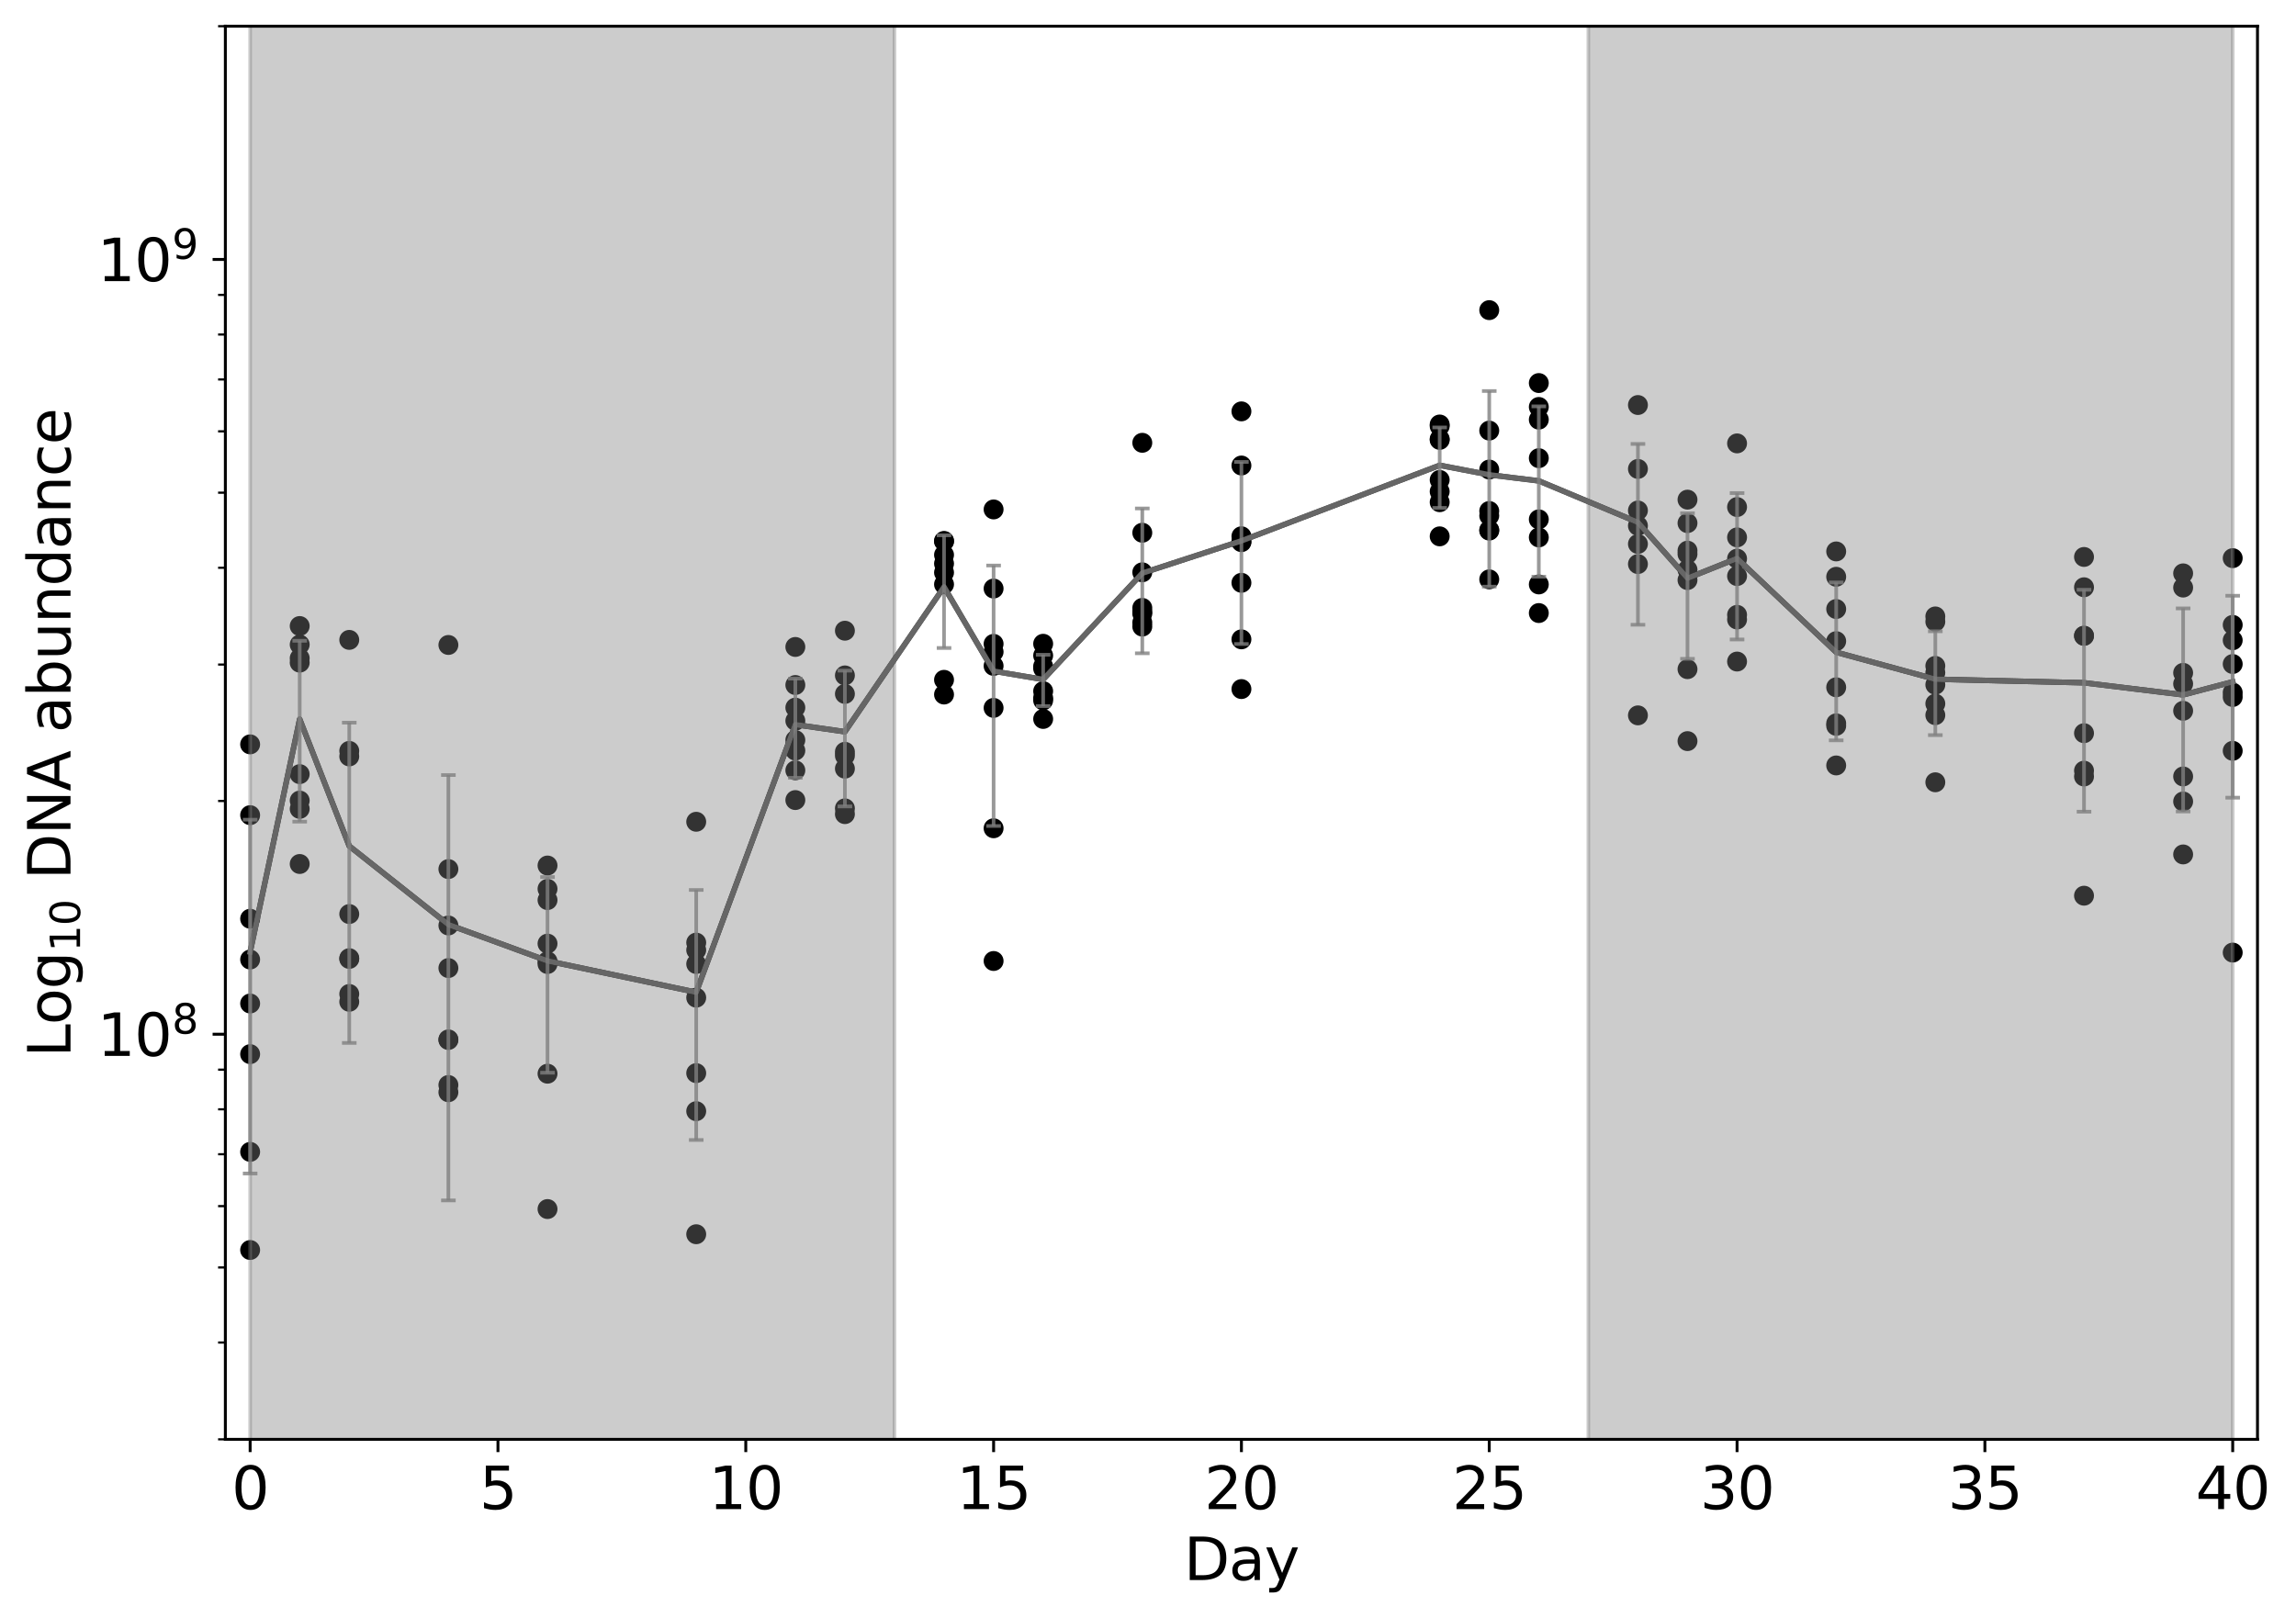 <?xml version="1.0" encoding="utf-8" standalone="no"?>
<!DOCTYPE svg PUBLIC "-//W3C//DTD SVG 1.1//EN"
  "http://www.w3.org/Graphics/SVG/1.1/DTD/svg11.dtd">
<svg xmlns:xlink="http://www.w3.org/1999/xlink" width="630.455pt" height="444.45pt" viewBox="0 0 630.455 444.45" xmlns="http://www.w3.org/2000/svg" version="1.1">
 <defs>
  <style type="text/css">*{stroke-linejoin: round; stroke-linecap: butt}</style>
 </defs>
 <g id="figure_1">
  <g id="patch_1">
   <path d="M 0 444.45 
L 630.455 444.45 
L 630.455 0 
L 0 0 
z
" style="fill: #ffffff"/>
  </g>
  <g id="axes_1">
   <g id="patch_2">
    <path d="M 61.88 395.28 
L 619.88 395.28 
L 619.88 7.2 
L 61.88 7.2 
z
" style="fill: #ffffff"/>
   </g>
   <g id="PathCollection_1">
    <defs>
     <path id="ma3aecbf4b1" d="M 0 2.236 
C 0.593 2.236 1.162 2 1.581 1.581 
C 2 1.162 2.236 0.593 2.236 0 
C 2.236 -0.593 2 -1.162 1.581 -1.581 
C 1.162 -2 0.593 -2.236 0 -2.236 
C -0.593 -2.236 -1.162 -2 -1.581 -1.581 
C -2 -1.162 -2.236 -0.593 -2.236 0 
C -2.236 0.593 -2 1.162 -1.581 1.581 
C -1.162 2 -0.593 2.236 0 2.236 
z
" style="stroke: #000000"/>
    </defs>
    <g clip-path="url(#pbeca1db029)">
     <use xlink:href="#ma3aecbf4b1" x="68.685" y="252.31" style="stroke: #000000"/>
     <use xlink:href="#ma3aecbf4b1" x="82.295" y="177.014" style="stroke: #000000"/>
     <use xlink:href="#ma3aecbf4b1" x="95.904" y="207.731" style="stroke: #000000"/>
     <use xlink:href="#ma3aecbf4b1" x="123.124" y="299.957" style="stroke: #000000"/>
     <use xlink:href="#ma3aecbf4b1" x="150.343" y="294.865" style="stroke: #000000"/>
     <use xlink:href="#ma3aecbf4b1" x="191.173" y="258.871" style="stroke: #000000"/>
     <use xlink:href="#ma3aecbf4b1" x="218.392" y="177.669" style="stroke: #000000"/>
     <use xlink:href="#ma3aecbf4b1" x="232.002" y="190.57" style="stroke: #000000"/>
     <use xlink:href="#ma3aecbf4b1" x="259.221" y="186.699" style="stroke: #000000"/>
     <use xlink:href="#ma3aecbf4b1" x="272.831" y="194.405" style="stroke: #000000"/>
     <use xlink:href="#ma3aecbf4b1" x="286.441" y="180.024" style="stroke: #000000"/>
     <use xlink:href="#ma3aecbf4b1" x="313.66" y="168.009" style="stroke: #000000"/>
     <use xlink:href="#ma3aecbf4b1" x="340.88" y="189.236" style="stroke: #000000"/>
     <use xlink:href="#ma3aecbf4b1" x="395.319" y="131.796" style="stroke: #000000"/>
     <use xlink:href="#ma3aecbf4b1" x="408.929" y="118.253" style="stroke: #000000"/>
     <use xlink:href="#ma3aecbf4b1" x="422.539" y="125.826" style="stroke: #000000"/>
     <use xlink:href="#ma3aecbf4b1" x="449.758" y="128.779" style="stroke: #000000"/>
     <use xlink:href="#ma3aecbf4b1" x="463.368" y="156.466" style="stroke: #000000"/>
     <use xlink:href="#ma3aecbf4b1" x="476.978" y="170.125" style="stroke: #000000"/>
     <use xlink:href="#ma3aecbf4b1" x="504.197" y="167.253" style="stroke: #000000"/>
     <use xlink:href="#ma3aecbf4b1" x="531.417" y="184.732" style="stroke: #000000"/>
     <use xlink:href="#ma3aecbf4b1" x="572.246" y="201.356" style="stroke: #000000"/>
     <use xlink:href="#ma3aecbf4b1" x="599.465" y="157.46" style="stroke: #000000"/>
     <use xlink:href="#ma3aecbf4b1" x="613.075" y="171.612" style="stroke: #000000"/>
     <use xlink:href="#ma3aecbf4b1" x="68.685" y="263.512" style="stroke: #000000"/>
     <use xlink:href="#ma3aecbf4b1" x="82.295" y="181.974" style="stroke: #000000"/>
     <use xlink:href="#ma3aecbf4b1" x="95.904" y="272.973" style="stroke: #000000"/>
     <use xlink:href="#ma3aecbf4b1" x="123.124" y="285.606" style="stroke: #000000"/>
     <use xlink:href="#ma3aecbf4b1" x="150.343" y="332.037" style="stroke: #000000"/>
     <use xlink:href="#ma3aecbf4b1" x="191.173" y="273.984" style="stroke: #000000"/>
     <use xlink:href="#ma3aecbf4b1" x="218.392" y="203.238" style="stroke: #000000"/>
     <use xlink:href="#ma3aecbf4b1" x="232.002" y="221.996" style="stroke: #000000"/>
     <use xlink:href="#ma3aecbf4b1" x="259.221" y="152.387" style="stroke: #000000"/>
     <use xlink:href="#ma3aecbf4b1" x="272.831" y="179.024" style="stroke: #000000"/>
     <use xlink:href="#ma3aecbf4b1" x="286.441" y="197.441" style="stroke: #000000"/>
     <use xlink:href="#ma3aecbf4b1" x="313.66" y="172.076" style="stroke: #000000"/>
     <use xlink:href="#ma3aecbf4b1" x="340.88" y="127.842" style="stroke: #000000"/>
     <use xlink:href="#ma3aecbf4b1" x="395.319" y="120.583" style="stroke: #000000"/>
     <use xlink:href="#ma3aecbf4b1" x="408.929" y="85.17" style="stroke: #000000"/>
     <use xlink:href="#ma3aecbf4b1" x="422.539" y="105.196" style="stroke: #000000"/>
     <use xlink:href="#ma3aecbf4b1" x="449.758" y="154.908" style="stroke: #000000"/>
     <use xlink:href="#ma3aecbf4b1" x="463.368" y="143.663" style="stroke: #000000"/>
     <use xlink:href="#ma3aecbf4b1" x="476.978" y="147.58" style="stroke: #000000"/>
     <use xlink:href="#ma3aecbf4b1" x="504.197" y="176.077" style="stroke: #000000"/>
     <use xlink:href="#ma3aecbf4b1" x="531.417" y="188.046" style="stroke: #000000"/>
     <use xlink:href="#ma3aecbf4b1" x="572.246" y="245.981" style="stroke: #000000"/>
     <use xlink:href="#ma3aecbf4b1" x="599.465" y="213.237" style="stroke: #000000"/>
     <use xlink:href="#ma3aecbf4b1" x="613.075" y="190.192" style="stroke: #000000"/>
     <use xlink:href="#ma3aecbf4b1" x="68.685" y="275.587" style="stroke: #000000"/>
     <use xlink:href="#ma3aecbf4b1" x="82.295" y="222.139" style="stroke: #000000"/>
     <use xlink:href="#ma3aecbf4b1" x="95.904" y="263.142" style="stroke: #000000"/>
     <use xlink:href="#ma3aecbf4b1" x="123.124" y="297.973" style="stroke: #000000"/>
     <use xlink:href="#ma3aecbf4b1" x="150.343" y="264.743" style="stroke: #000000"/>
     <use xlink:href="#ma3aecbf4b1" x="191.173" y="225.678" style="stroke: #000000"/>
     <use xlink:href="#ma3aecbf4b1" x="218.392" y="194.331" style="stroke: #000000"/>
     <use xlink:href="#ma3aecbf4b1" x="232.002" y="207.519" style="stroke: #000000"/>
     <use xlink:href="#ma3aecbf4b1" x="259.221" y="190.735" style="stroke: #000000"/>
     <use xlink:href="#ma3aecbf4b1" x="272.831" y="182.874" style="stroke: #000000"/>
     <use xlink:href="#ma3aecbf4b1" x="286.441" y="189.813" style="stroke: #000000"/>
     <use xlink:href="#ma3aecbf4b1" x="313.66" y="168.512" style="stroke: #000000"/>
     <use xlink:href="#ma3aecbf4b1" x="340.88" y="160.054" style="stroke: #000000"/>
     <use xlink:href="#ma3aecbf4b1" x="395.319" y="120.805" style="stroke: #000000"/>
     <use xlink:href="#ma3aecbf4b1" x="408.929" y="145.566" style="stroke: #000000"/>
     <use xlink:href="#ma3aecbf4b1" x="422.539" y="147.589" style="stroke: #000000"/>
     <use xlink:href="#ma3aecbf4b1" x="449.758" y="196.459" style="stroke: #000000"/>
     <use xlink:href="#ma3aecbf4b1" x="463.368" y="183.767" style="stroke: #000000"/>
     <use xlink:href="#ma3aecbf4b1" x="476.978" y="168.856" style="stroke: #000000"/>
     <use xlink:href="#ma3aecbf4b1" x="504.197" y="210.21" style="stroke: #000000"/>
     <use xlink:href="#ma3aecbf4b1" x="531.417" y="214.836" style="stroke: #000000"/>
     <use xlink:href="#ma3aecbf4b1" x="572.246" y="211.646" style="stroke: #000000"/>
     <use xlink:href="#ma3aecbf4b1" x="599.465" y="220.114" style="stroke: #000000"/>
     <use xlink:href="#ma3aecbf4b1" x="613.075" y="206.196" style="stroke: #000000"/>
     <use xlink:href="#ma3aecbf4b1" x="68.685" y="223.865" style="stroke: #000000"/>
     <use xlink:href="#ma3aecbf4b1" x="82.295" y="180.769" style="stroke: #000000"/>
     <use xlink:href="#ma3aecbf4b1" x="95.904" y="263.345" style="stroke: #000000"/>
     <use xlink:href="#ma3aecbf4b1" x="123.124" y="265.855" style="stroke: #000000"/>
     <use xlink:href="#ma3aecbf4b1" x="150.343" y="237.694" style="stroke: #000000"/>
     <use xlink:href="#ma3aecbf4b1" x="191.173" y="294.712" style="stroke: #000000"/>
     <use xlink:href="#ma3aecbf4b1" x="218.392" y="211.553" style="stroke: #000000"/>
     <use xlink:href="#ma3aecbf4b1" x="232.002" y="173.208" style="stroke: #000000"/>
     <use xlink:href="#ma3aecbf4b1" x="259.221" y="148.56" style="stroke: #000000"/>
     <use xlink:href="#ma3aecbf4b1" x="272.831" y="176.826" style="stroke: #000000"/>
     <use xlink:href="#ma3aecbf4b1" x="286.441" y="191.668" style="stroke: #000000"/>
     <use xlink:href="#ma3aecbf4b1" x="313.66" y="170.956" style="stroke: #000000"/>
     <use xlink:href="#ma3aecbf4b1" x="340.88" y="175.578" style="stroke: #000000"/>
     <use xlink:href="#ma3aecbf4b1" x="395.319" y="117.016" style="stroke: #000000"/>
     <use xlink:href="#ma3aecbf4b1" x="408.929" y="141.622" style="stroke: #000000"/>
     <use xlink:href="#ma3aecbf4b1" x="422.539" y="111.762" style="stroke: #000000"/>
     <use xlink:href="#ma3aecbf4b1" x="449.758" y="149.387" style="stroke: #000000"/>
     <use xlink:href="#ma3aecbf4b1" x="463.368" y="159.301" style="stroke: #000000"/>
     <use xlink:href="#ma3aecbf4b1" x="476.978" y="153.421" style="stroke: #000000"/>
     <use xlink:href="#ma3aecbf4b1" x="504.197" y="188.747" style="stroke: #000000"/>
     <use xlink:href="#ma3aecbf4b1" x="531.417" y="170.711" style="stroke: #000000"/>
     <use xlink:href="#ma3aecbf4b1" x="572.246" y="152.953" style="stroke: #000000"/>
     <use xlink:href="#ma3aecbf4b1" x="599.465" y="187.799" style="stroke: #000000"/>
     <use xlink:href="#ma3aecbf4b1" x="613.075" y="191.416" style="stroke: #000000"/>
     <use xlink:href="#ma3aecbf4b1" x="68.685" y="316.338" style="stroke: #000000"/>
     <use xlink:href="#ma3aecbf4b1" x="82.295" y="212.596" style="stroke: #000000"/>
     <use xlink:href="#ma3aecbf4b1" x="95.904" y="275.114" style="stroke: #000000"/>
     <use xlink:href="#ma3aecbf4b1" x="123.124" y="285.446" style="stroke: #000000"/>
     <use xlink:href="#ma3aecbf4b1" x="150.343" y="244.103" style="stroke: #000000"/>
     <use xlink:href="#ma3aecbf4b1" x="191.173" y="305.159" style="stroke: #000000"/>
     <use xlink:href="#ma3aecbf4b1" x="218.392" y="188.123" style="stroke: #000000"/>
     <use xlink:href="#ma3aecbf4b1" x="232.002" y="185.486" style="stroke: #000000"/>
     <use xlink:href="#ma3aecbf4b1" x="259.221" y="148.665" style="stroke: #000000"/>
     <use xlink:href="#ma3aecbf4b1" x="272.831" y="139.903" style="stroke: #000000"/>
     <use xlink:href="#ma3aecbf4b1" x="286.441" y="176.797" style="stroke: #000000"/>
     <use xlink:href="#ma3aecbf4b1" x="313.66" y="166.946" style="stroke: #000000"/>
     <use xlink:href="#ma3aecbf4b1" x="340.88" y="147.272" style="stroke: #000000"/>
     <use xlink:href="#ma3aecbf4b1" x="395.319" y="134.98" style="stroke: #000000"/>
     <use xlink:href="#ma3aecbf4b1" x="408.929" y="145.717" style="stroke: #000000"/>
     <use xlink:href="#ma3aecbf4b1" x="422.539" y="168.36" style="stroke: #000000"/>
     <use xlink:href="#ma3aecbf4b1" x="449.758" y="144.391" style="stroke: #000000"/>
     <use xlink:href="#ma3aecbf4b1" x="463.368" y="151.227" style="stroke: #000000"/>
     <use xlink:href="#ma3aecbf4b1" x="476.978" y="158.203" style="stroke: #000000"/>
     <use xlink:href="#ma3aecbf4b1" x="504.197" y="158.399" style="stroke: #000000"/>
     <use xlink:href="#ma3aecbf4b1" x="531.417" y="196.399" style="stroke: #000000"/>
     <use xlink:href="#ma3aecbf4b1" x="572.246" y="213.243" style="stroke: #000000"/>
     <use xlink:href="#ma3aecbf4b1" x="599.465" y="195.202" style="stroke: #000000"/>
     <use xlink:href="#ma3aecbf4b1" x="613.075" y="182.359" style="stroke: #000000"/>
     <use xlink:href="#ma3aecbf4b1" x="68.685" y="204.421" style="stroke: #000000"/>
     <use xlink:href="#ma3aecbf4b1" x="82.295" y="237.274" style="stroke: #000000"/>
     <use xlink:href="#ma3aecbf4b1" x="95.904" y="251.021" style="stroke: #000000"/>
     <use xlink:href="#ma3aecbf4b1" x="123.124" y="238.672" style="stroke: #000000"/>
     <use xlink:href="#ma3aecbf4b1" x="150.343" y="247.187" style="stroke: #000000"/>
     <use xlink:href="#ma3aecbf4b1" x="191.173" y="260.912" style="stroke: #000000"/>
     <use xlink:href="#ma3aecbf4b1" x="218.392" y="219.72" style="stroke: #000000"/>
     <use xlink:href="#ma3aecbf4b1" x="232.002" y="223.579" style="stroke: #000000"/>
     <use xlink:href="#ma3aecbf4b1" x="259.221" y="160.476" style="stroke: #000000"/>
     <use xlink:href="#ma3aecbf4b1" x="272.831" y="263.915" style="stroke: #000000"/>
     <use xlink:href="#ma3aecbf4b1" x="286.441" y="183.583" style="stroke: #000000"/>
     <use xlink:href="#ma3aecbf4b1" x="313.66" y="146.308" style="stroke: #000000"/>
     <use xlink:href="#ma3aecbf4b1" x="340.88" y="148.73" style="stroke: #000000"/>
     <use xlink:href="#ma3aecbf4b1" x="395.319" y="116.578" style="stroke: #000000"/>
     <use xlink:href="#ma3aecbf4b1" x="408.929" y="159.105" style="stroke: #000000"/>
     <use xlink:href="#ma3aecbf4b1" x="422.539" y="160.5" style="stroke: #000000"/>
     <use xlink:href="#ma3aecbf4b1" x="449.758" y="140.192" style="stroke: #000000"/>
     <use xlink:href="#ma3aecbf4b1" x="463.368" y="203.528" style="stroke: #000000"/>
     <use xlink:href="#ma3aecbf4b1" x="476.978" y="121.767" style="stroke: #000000"/>
     <use xlink:href="#ma3aecbf4b1" x="504.197" y="199.329" style="stroke: #000000"/>
     <use xlink:href="#ma3aecbf4b1" x="531.417" y="193.249" style="stroke: #000000"/>
     <use xlink:href="#ma3aecbf4b1" x="572.246" y="174.588" style="stroke: #000000"/>
     <use xlink:href="#ma3aecbf4b1" x="599.465" y="234.649" style="stroke: #000000"/>
     <use xlink:href="#ma3aecbf4b1" x="613.075" y="175.834" style="stroke: #000000"/>
     <use xlink:href="#ma3aecbf4b1" x="68.685" y="343.284" style="stroke: #000000"/>
     <use xlink:href="#ma3aecbf4b1" x="82.295" y="219.857" style="stroke: #000000"/>
     <use xlink:href="#ma3aecbf4b1" x="95.904" y="206.213" style="stroke: #000000"/>
     <use xlink:href="#ma3aecbf4b1" x="123.124" y="177.123" style="stroke: #000000"/>
     <use xlink:href="#ma3aecbf4b1" x="150.343" y="259.146" style="stroke: #000000"/>
     <use xlink:href="#ma3aecbf4b1" x="191.173" y="338.953" style="stroke: #000000"/>
     <use xlink:href="#ma3aecbf4b1" x="218.392" y="197.942" style="stroke: #000000"/>
     <use xlink:href="#ma3aecbf4b1" x="232.002" y="211.089" style="stroke: #000000"/>
     <use xlink:href="#ma3aecbf4b1" x="259.221" y="154.784" style="stroke: #000000"/>
     <use xlink:href="#ma3aecbf4b1" x="272.831" y="161.632" style="stroke: #000000"/>
     <use xlink:href="#ma3aecbf4b1" x="286.441" y="182.991" style="stroke: #000000"/>
     <use xlink:href="#ma3aecbf4b1" x="313.66" y="157.17" style="stroke: #000000"/>
     <use xlink:href="#ma3aecbf4b1" x="340.88" y="148.89" style="stroke: #000000"/>
     <use xlink:href="#ma3aecbf4b1" x="395.319" y="147.296" style="stroke: #000000"/>
     <use xlink:href="#ma3aecbf4b1" x="408.929" y="140.335" style="stroke: #000000"/>
     <use xlink:href="#ma3aecbf4b1" x="422.539" y="142.629" style="stroke: #000000"/>
     <use xlink:href="#ma3aecbf4b1" x="463.368" y="152.153" style="stroke: #000000"/>
     <use xlink:href="#ma3aecbf4b1" x="476.978" y="181.679" style="stroke: #000000"/>
     <use xlink:href="#ma3aecbf4b1" x="504.197" y="198.652" style="stroke: #000000"/>
     <use xlink:href="#ma3aecbf4b1" x="531.417" y="182.875" style="stroke: #000000"/>
     <use xlink:href="#ma3aecbf4b1" x="572.246" y="174.615" style="stroke: #000000"/>
     <use xlink:href="#ma3aecbf4b1" x="599.465" y="184.784" style="stroke: #000000"/>
     <use xlink:href="#ma3aecbf4b1" x="613.075" y="153.285" style="stroke: #000000"/>
     <use xlink:href="#ma3aecbf4b1" x="68.685" y="289.494" style="stroke: #000000"/>
     <use xlink:href="#ma3aecbf4b1" x="82.295" y="171.924" style="stroke: #000000"/>
     <use xlink:href="#ma3aecbf4b1" x="95.904" y="175.729" style="stroke: #000000"/>
     <use xlink:href="#ma3aecbf4b1" x="123.124" y="254.157" style="stroke: #000000"/>
     <use xlink:href="#ma3aecbf4b1" x="150.343" y="263.984" style="stroke: #000000"/>
     <use xlink:href="#ma3aecbf4b1" x="191.173" y="264.736" style="stroke: #000000"/>
     <use xlink:href="#ma3aecbf4b1" x="218.392" y="206.124" style="stroke: #000000"/>
     <use xlink:href="#ma3aecbf4b1" x="232.002" y="206.466" style="stroke: #000000"/>
     <use xlink:href="#ma3aecbf4b1" x="259.221" y="157.237" style="stroke: #000000"/>
     <use xlink:href="#ma3aecbf4b1" x="272.831" y="227.464" style="stroke: #000000"/>
     <use xlink:href="#ma3aecbf4b1" x="286.441" y="192.337" style="stroke: #000000"/>
     <use xlink:href="#ma3aecbf4b1" x="313.66" y="121.605" style="stroke: #000000"/>
     <use xlink:href="#ma3aecbf4b1" x="340.88" y="112.973" style="stroke: #000000"/>
     <use xlink:href="#ma3aecbf4b1" x="395.319" y="137.92" style="stroke: #000000"/>
     <use xlink:href="#ma3aecbf4b1" x="408.929" y="128.944" style="stroke: #000000"/>
     <use xlink:href="#ma3aecbf4b1" x="422.539" y="115.244" style="stroke: #000000"/>
     <use xlink:href="#ma3aecbf4b1" x="449.758" y="111.23" style="stroke: #000000"/>
     <use xlink:href="#ma3aecbf4b1" x="463.368" y="137.215" style="stroke: #000000"/>
     <use xlink:href="#ma3aecbf4b1" x="476.978" y="139.25" style="stroke: #000000"/>
     <use xlink:href="#ma3aecbf4b1" x="504.197" y="151.437" style="stroke: #000000"/>
     <use xlink:href="#ma3aecbf4b1" x="531.417" y="169.287" style="stroke: #000000"/>
     <use xlink:href="#ma3aecbf4b1" x="572.246" y="161.278" style="stroke: #000000"/>
     <use xlink:href="#ma3aecbf4b1" x="599.465" y="161.361" style="stroke: #000000"/>
     <use xlink:href="#ma3aecbf4b1" x="613.075" y="261.603" style="stroke: #000000"/>
    </g>
   </g>
   <g id="PolyCollection_1">
    <path d="M 68.685 -354.296 
L 68.685 214760.019 
L 245.612 214760.019 
L 245.612 -354.296 
L 245.612 -354.296 
L 68.685 -354.296 
z
" clip-path="url(#pbeca1db029)" style="fill: #808080; fill-opacity: 0.4; stroke: #808080; stroke-opacity: 0.4"/>
   </g>
   <g id="PolyCollection_2">
    <path d="M 436.148 -354.296 
L 436.148 214760.019 
L 613.075 214760.019 
L 613.075 -354.296 
L 613.075 -354.296 
L 436.148 -354.296 
z
" clip-path="url(#pbeca1db029)" style="fill: #808080; fill-opacity: 0.4; stroke: #808080; stroke-opacity: 0.4"/>
   </g>
   <g id="matplotlib.axis_1">
    <g id="xtick_1">
     <g id="line2d_1">
      <defs>
       <path id="m99cac0ac54" d="M 0 0 
L 0 3.5 
" style="stroke: #000000; stroke-width: 0.8"/>
      </defs>
      <g>
       <use xlink:href="#m99cac0ac54" x="68.685" y="395.28" style="stroke: #000000; stroke-width: 0.8"/>
      </g>
     </g>
     <g id="text_1">
      <!-- 0 -->
      <g transform="translate(63.595 414.438) scale(0.16 -0.16)">
       <defs>
        <path id="DejaVuSans-30" d="M 2034 4250 
Q 1547 4250 1301 3770 
Q 1056 3291 1056 2328 
Q 1056 1369 1301 889 
Q 1547 409 2034 409 
Q 2525 409 2770 889 
Q 3016 1369 3016 2328 
Q 3016 3291 2770 3770 
Q 2525 4250 2034 4250 
z
M 2034 4750 
Q 2819 4750 3233 4129 
Q 3647 3509 3647 2328 
Q 3647 1150 3233 529 
Q 2819 -91 2034 -91 
Q 1250 -91 836 529 
Q 422 1150 422 2328 
Q 422 3509 836 4129 
Q 1250 4750 2034 4750 
z
" transform="scale(0.016)"/>
       </defs>
       <use xlink:href="#DejaVuSans-30"/>
      </g>
     </g>
    </g>
    <g id="xtick_2">
     <g id="line2d_2">
      <g>
       <use xlink:href="#m99cac0ac54" x="136.734" y="395.28" style="stroke: #000000; stroke-width: 0.8"/>
      </g>
     </g>
     <g id="text_2">
      <!-- 5 -->
      <g transform="translate(131.644 414.438) scale(0.16 -0.16)">
       <defs>
        <path id="DejaVuSans-35" d="M 691 4666 
L 3169 4666 
L 3169 4134 
L 1269 4134 
L 1269 2991 
Q 1406 3038 1543 3061 
Q 1681 3084 1819 3084 
Q 2600 3084 3056 2656 
Q 3513 2228 3513 1497 
Q 3513 744 3044 326 
Q 2575 -91 1722 -91 
Q 1428 -91 1123 -41 
Q 819 9 494 109 
L 494 744 
Q 775 591 1075 516 
Q 1375 441 1709 441 
Q 2250 441 2565 725 
Q 2881 1009 2881 1497 
Q 2881 1984 2565 2268 
Q 2250 2553 1709 2553 
Q 1456 2553 1204 2497 
Q 953 2441 691 2322 
L 691 4666 
z
" transform="scale(0.016)"/>
       </defs>
       <use xlink:href="#DejaVuSans-35"/>
      </g>
     </g>
    </g>
    <g id="xtick_3">
     <g id="line2d_3">
      <g>
       <use xlink:href="#m99cac0ac54" x="204.782" y="395.28" style="stroke: #000000; stroke-width: 0.8"/>
      </g>
     </g>
     <g id="text_3">
      <!-- 10 -->
      <g transform="translate(194.602 414.438) scale(0.16 -0.16)">
       <defs>
        <path id="DejaVuSans-31" d="M 794 531 
L 1825 531 
L 1825 4091 
L 703 3866 
L 703 4441 
L 1819 4666 
L 2450 4666 
L 2450 531 
L 3481 531 
L 3481 0 
L 794 0 
L 794 531 
z
" transform="scale(0.016)"/>
       </defs>
       <use xlink:href="#DejaVuSans-31"/>
       <use xlink:href="#DejaVuSans-30" x="63.623"/>
      </g>
     </g>
    </g>
    <g id="xtick_4">
     <g id="line2d_4">
      <g>
       <use xlink:href="#m99cac0ac54" x="272.831" y="395.28" style="stroke: #000000; stroke-width: 0.8"/>
      </g>
     </g>
     <g id="text_4">
      <!-- 15 -->
      <g transform="translate(262.651 414.438) scale(0.16 -0.16)">
       <use xlink:href="#DejaVuSans-31"/>
       <use xlink:href="#DejaVuSans-35" x="63.623"/>
      </g>
     </g>
    </g>
    <g id="xtick_5">
     <g id="line2d_5">
      <g>
       <use xlink:href="#m99cac0ac54" x="340.88" y="395.28" style="stroke: #000000; stroke-width: 0.8"/>
      </g>
     </g>
     <g id="text_5">
      <!-- 20 -->
      <g transform="translate(330.7 414.438) scale(0.16 -0.16)">
       <defs>
        <path id="DejaVuSans-32" d="M 1228 531 
L 3431 531 
L 3431 0 
L 469 0 
L 469 531 
Q 828 903 1448 1529 
Q 2069 2156 2228 2338 
Q 2531 2678 2651 2914 
Q 2772 3150 2772 3378 
Q 2772 3750 2511 3984 
Q 2250 4219 1831 4219 
Q 1534 4219 1204 4116 
Q 875 4013 500 3803 
L 500 4441 
Q 881 4594 1212 4672 
Q 1544 4750 1819 4750 
Q 2544 4750 2975 4387 
Q 3406 4025 3406 3419 
Q 3406 3131 3298 2873 
Q 3191 2616 2906 2266 
Q 2828 2175 2409 1742 
Q 1991 1309 1228 531 
z
" transform="scale(0.016)"/>
       </defs>
       <use xlink:href="#DejaVuSans-32"/>
       <use xlink:href="#DejaVuSans-30" x="63.623"/>
      </g>
     </g>
    </g>
    <g id="xtick_6">
     <g id="line2d_6">
      <g>
       <use xlink:href="#m99cac0ac54" x="408.929" y="395.28" style="stroke: #000000; stroke-width: 0.8"/>
      </g>
     </g>
     <g id="text_6">
      <!-- 25 -->
      <g transform="translate(398.749 414.438) scale(0.16 -0.16)">
       <use xlink:href="#DejaVuSans-32"/>
       <use xlink:href="#DejaVuSans-35" x="63.623"/>
      </g>
     </g>
    </g>
    <g id="xtick_7">
     <g id="line2d_7">
      <g>
       <use xlink:href="#m99cac0ac54" x="476.978" y="395.28" style="stroke: #000000; stroke-width: 0.8"/>
      </g>
     </g>
     <g id="text_7">
      <!-- 30 -->
      <g transform="translate(466.798 414.438) scale(0.16 -0.16)">
       <defs>
        <path id="DejaVuSans-33" d="M 2597 2516 
Q 3050 2419 3304 2112 
Q 3559 1806 3559 1356 
Q 3559 666 3084 287 
Q 2609 -91 1734 -91 
Q 1441 -91 1130 -33 
Q 819 25 488 141 
L 488 750 
Q 750 597 1062 519 
Q 1375 441 1716 441 
Q 2309 441 2620 675 
Q 2931 909 2931 1356 
Q 2931 1769 2642 2001 
Q 2353 2234 1838 2234 
L 1294 2234 
L 1294 2753 
L 1863 2753 
Q 2328 2753 2575 2939 
Q 2822 3125 2822 3475 
Q 2822 3834 2567 4026 
Q 2313 4219 1838 4219 
Q 1578 4219 1281 4162 
Q 984 4106 628 3988 
L 628 4550 
Q 988 4650 1302 4700 
Q 1616 4750 1894 4750 
Q 2613 4750 3031 4423 
Q 3450 4097 3450 3541 
Q 3450 3153 3228 2886 
Q 3006 2619 2597 2516 
z
" transform="scale(0.016)"/>
       </defs>
       <use xlink:href="#DejaVuSans-33"/>
       <use xlink:href="#DejaVuSans-30" x="63.623"/>
      </g>
     </g>
    </g>
    <g id="xtick_8">
     <g id="line2d_8">
      <g>
       <use xlink:href="#m99cac0ac54" x="545.026" y="395.28" style="stroke: #000000; stroke-width: 0.8"/>
      </g>
     </g>
     <g id="text_8">
      <!-- 35 -->
      <g transform="translate(534.846 414.438) scale(0.16 -0.16)">
       <use xlink:href="#DejaVuSans-33"/>
       <use xlink:href="#DejaVuSans-35" x="63.623"/>
      </g>
     </g>
    </g>
    <g id="xtick_9">
     <g id="line2d_9">
      <g>
       <use xlink:href="#m99cac0ac54" x="613.075" y="395.28" style="stroke: #000000; stroke-width: 0.8"/>
      </g>
     </g>
     <g id="text_9">
      <!-- 40 -->
      <g transform="translate(602.895 414.438) scale(0.16 -0.16)">
       <defs>
        <path id="DejaVuSans-34" d="M 2419 4116 
L 825 1625 
L 2419 1625 
L 2419 4116 
z
M 2253 4666 
L 3047 4666 
L 3047 1625 
L 3713 1625 
L 3713 1100 
L 3047 1100 
L 3047 0 
L 2419 0 
L 2419 1100 
L 313 1100 
L 313 1709 
L 2253 4666 
z
" transform="scale(0.016)"/>
       </defs>
       <use xlink:href="#DejaVuSans-34"/>
       <use xlink:href="#DejaVuSans-30" x="63.623"/>
      </g>
     </g>
    </g>
    <g id="text_10">
     <!-- Day -->
     <g transform="translate(325.082 433.923) scale(0.16 -0.16)">
      <defs>
       <path id="DejaVuSans-44" d="M 1259 4147 
L 1259 519 
L 2022 519 
Q 2988 519 3436 956 
Q 3884 1394 3884 2338 
Q 3884 3275 3436 3711 
Q 2988 4147 2022 4147 
L 1259 4147 
z
M 628 4666 
L 1925 4666 
Q 3281 4666 3915 4102 
Q 4550 3538 4550 2338 
Q 4550 1131 3912 565 
Q 3275 0 1925 0 
L 628 0 
L 628 4666 
z
" transform="scale(0.016)"/>
       <path id="DejaVuSans-61" d="M 2194 1759 
Q 1497 1759 1228 1600 
Q 959 1441 959 1056 
Q 959 750 1161 570 
Q 1363 391 1709 391 
Q 2188 391 2477 730 
Q 2766 1069 2766 1631 
L 2766 1759 
L 2194 1759 
z
M 3341 1997 
L 3341 0 
L 2766 0 
L 2766 531 
Q 2569 213 2275 61 
Q 1981 -91 1556 -91 
Q 1019 -91 701 211 
Q 384 513 384 1019 
Q 384 1609 779 1909 
Q 1175 2209 1959 2209 
L 2766 2209 
L 2766 2266 
Q 2766 2663 2505 2880 
Q 2244 3097 1772 3097 
Q 1472 3097 1187 3025 
Q 903 2953 641 2809 
L 641 3341 
Q 956 3463 1253 3523 
Q 1550 3584 1831 3584 
Q 2591 3584 2966 3190 
Q 3341 2797 3341 1997 
z
" transform="scale(0.016)"/>
       <path id="DejaVuSans-79" d="M 2059 -325 
Q 1816 -950 1584 -1140 
Q 1353 -1331 966 -1331 
L 506 -1331 
L 506 -850 
L 844 -850 
Q 1081 -850 1212 -737 
Q 1344 -625 1503 -206 
L 1606 56 
L 191 3500 
L 800 3500 
L 1894 763 
L 2988 3500 
L 3597 3500 
L 2059 -325 
z
" transform="scale(0.016)"/>
      </defs>
      <use xlink:href="#DejaVuSans-44"/>
      <use xlink:href="#DejaVuSans-61" x="77.002"/>
      <use xlink:href="#DejaVuSans-79" x="138.281"/>
     </g>
    </g>
   </g>
   <g id="matplotlib.axis_2">
    <g id="ytick_1">
     <g id="line2d_10">
      <defs>
       <path id="m57ec12809b" d="M 0 0 
L -3.5 0 
" style="stroke: #000000; stroke-width: 0.8"/>
      </defs>
      <g>
       <use xlink:href="#m57ec12809b" x="61.88" y="284.025" style="stroke: #000000; stroke-width: 0.8"/>
      </g>
     </g>
     <g id="text_11">
      <!-- $\mathdefault{10^{8}}$ -->
      <g transform="translate(26.72 290.104) scale(0.16 -0.16)">
       <defs>
        <path id="DejaVuSans-38" d="M 2034 2216 
Q 1584 2216 1326 1975 
Q 1069 1734 1069 1313 
Q 1069 891 1326 650 
Q 1584 409 2034 409 
Q 2484 409 2743 651 
Q 3003 894 3003 1313 
Q 3003 1734 2745 1975 
Q 2488 2216 2034 2216 
z
M 1403 2484 
Q 997 2584 770 2862 
Q 544 3141 544 3541 
Q 544 4100 942 4425 
Q 1341 4750 2034 4750 
Q 2731 4750 3128 4425 
Q 3525 4100 3525 3541 
Q 3525 3141 3298 2862 
Q 3072 2584 2669 2484 
Q 3125 2378 3379 2068 
Q 3634 1759 3634 1313 
Q 3634 634 3220 271 
Q 2806 -91 2034 -91 
Q 1263 -91 848 271 
Q 434 634 434 1313 
Q 434 1759 690 2068 
Q 947 2378 1403 2484 
z
M 1172 3481 
Q 1172 3119 1398 2916 
Q 1625 2713 2034 2713 
Q 2441 2713 2670 2916 
Q 2900 3119 2900 3481 
Q 2900 3844 2670 4047 
Q 2441 4250 2034 4250 
Q 1625 4250 1398 4047 
Q 1172 3844 1172 3481 
z
" transform="scale(0.016)"/>
       </defs>
       <use xlink:href="#DejaVuSans-31" transform="translate(0 0.766)"/>
       <use xlink:href="#DejaVuSans-30" transform="translate(63.623 0.766)"/>
       <use xlink:href="#DejaVuSans-38" transform="translate(128.203 39.047) scale(0.7)"/>
      </g>
     </g>
    </g>
    <g id="ytick_2">
     <g id="line2d_11">
      <g>
       <use xlink:href="#m57ec12809b" x="61.88" y="71.251" style="stroke: #000000; stroke-width: 0.8"/>
      </g>
     </g>
     <g id="text_12">
      <!-- $\mathdefault{10^{9}}$ -->
      <g transform="translate(26.72 77.33) scale(0.16 -0.16)">
       <defs>
        <path id="DejaVuSans-39" d="M 703 97 
L 703 672 
Q 941 559 1184 500 
Q 1428 441 1663 441 
Q 2288 441 2617 861 
Q 2947 1281 2994 2138 
Q 2813 1869 2534 1725 
Q 2256 1581 1919 1581 
Q 1219 1581 811 2004 
Q 403 2428 403 3163 
Q 403 3881 828 4315 
Q 1253 4750 1959 4750 
Q 2769 4750 3195 4129 
Q 3622 3509 3622 2328 
Q 3622 1225 3098 567 
Q 2575 -91 1691 -91 
Q 1453 -91 1209 -44 
Q 966 3 703 97 
z
M 1959 2075 
Q 2384 2075 2632 2365 
Q 2881 2656 2881 3163 
Q 2881 3666 2632 3958 
Q 2384 4250 1959 4250 
Q 1534 4250 1286 3958 
Q 1038 3666 1038 3163 
Q 1038 2656 1286 2365 
Q 1534 2075 1959 2075 
z
" transform="scale(0.016)"/>
       </defs>
       <use xlink:href="#DejaVuSans-31" transform="translate(0 0.766)"/>
       <use xlink:href="#DejaVuSans-30" transform="translate(63.623 0.766)"/>
       <use xlink:href="#DejaVuSans-39" transform="translate(128.203 39.047) scale(0.7)"/>
      </g>
     </g>
    </g>
    <g id="ytick_3">
     <g id="line2d_12">
      <defs>
       <path id="m6aa10a3396" d="M 0 0 
L -2 0 
" style="stroke: #000000; stroke-width: 0.6"/>
      </defs>
      <g>
       <use xlink:href="#m6aa10a3396" x="61.88" y="395.28" style="stroke: #000000; stroke-width: 0.6"/>
      </g>
     </g>
    </g>
    <g id="ytick_4">
     <g id="line2d_13">
      <g>
       <use xlink:href="#m6aa10a3396" x="61.88" y="368.696" style="stroke: #000000; stroke-width: 0.6"/>
      </g>
     </g>
    </g>
    <g id="ytick_5">
     <g id="line2d_14">
      <g>
       <use xlink:href="#m6aa10a3396" x="61.88" y="348.076" style="stroke: #000000; stroke-width: 0.6"/>
      </g>
     </g>
    </g>
    <g id="ytick_6">
     <g id="line2d_15">
      <g>
       <use xlink:href="#m6aa10a3396" x="61.88" y="331.229" style="stroke: #000000; stroke-width: 0.6"/>
      </g>
     </g>
    </g>
    <g id="ytick_7">
     <g id="line2d_16">
      <g>
       <use xlink:href="#m6aa10a3396" x="61.88" y="316.984" style="stroke: #000000; stroke-width: 0.6"/>
      </g>
     </g>
    </g>
    <g id="ytick_8">
     <g id="line2d_17">
      <g>
       <use xlink:href="#m6aa10a3396" x="61.88" y="304.645" style="stroke: #000000; stroke-width: 0.6"/>
      </g>
     </g>
    </g>
    <g id="ytick_9">
     <g id="line2d_18">
      <g>
       <use xlink:href="#m6aa10a3396" x="61.88" y="293.761" style="stroke: #000000; stroke-width: 0.6"/>
      </g>
     </g>
    </g>
    <g id="ytick_10">
     <g id="line2d_19">
      <g>
       <use xlink:href="#m6aa10a3396" x="61.88" y="219.974" style="stroke: #000000; stroke-width: 0.6"/>
      </g>
     </g>
    </g>
    <g id="ytick_11">
     <g id="line2d_20">
      <g>
       <use xlink:href="#m6aa10a3396" x="61.88" y="182.506" style="stroke: #000000; stroke-width: 0.6"/>
      </g>
     </g>
    </g>
    <g id="ytick_12">
     <g id="line2d_21">
      <g>
       <use xlink:href="#m6aa10a3396" x="61.88" y="155.923" style="stroke: #000000; stroke-width: 0.6"/>
      </g>
     </g>
    </g>
    <g id="ytick_13">
     <g id="line2d_22">
      <g>
       <use xlink:href="#m6aa10a3396" x="61.88" y="135.303" style="stroke: #000000; stroke-width: 0.6"/>
      </g>
     </g>
    </g>
    <g id="ytick_14">
     <g id="line2d_23">
      <g>
       <use xlink:href="#m6aa10a3396" x="61.88" y="118.455" style="stroke: #000000; stroke-width: 0.6"/>
      </g>
     </g>
    </g>
    <g id="ytick_15">
     <g id="line2d_24">
      <g>
       <use xlink:href="#m6aa10a3396" x="61.88" y="104.21" style="stroke: #000000; stroke-width: 0.6"/>
      </g>
     </g>
    </g>
    <g id="ytick_16">
     <g id="line2d_25">
      <g>
       <use xlink:href="#m6aa10a3396" x="61.88" y="91.871" style="stroke: #000000; stroke-width: 0.6"/>
      </g>
     </g>
    </g>
    <g id="ytick_17">
     <g id="line2d_26">
      <g>
       <use xlink:href="#m6aa10a3396" x="61.88" y="80.987" style="stroke: #000000; stroke-width: 0.6"/>
      </g>
     </g>
    </g>
    <g id="ytick_18">
     <g id="line2d_27">
      <g>
       <use xlink:href="#m6aa10a3396" x="61.88" y="7.2" style="stroke: #000000; stroke-width: 0.6"/>
      </g>
     </g>
    </g>
    <g id="text_13">
     <!-- Log$_{10}$ DNA abundance -->
     <g transform="translate(19.36 290.36) rotate(-90) scale(0.16 -0.16)">
      <defs>
       <path id="DejaVuSans-4c" d="M 628 4666 
L 1259 4666 
L 1259 531 
L 3531 531 
L 3531 0 
L 628 0 
L 628 4666 
z
" transform="scale(0.016)"/>
       <path id="DejaVuSans-6f" d="M 1959 3097 
Q 1497 3097 1228 2736 
Q 959 2375 959 1747 
Q 959 1119 1226 758 
Q 1494 397 1959 397 
Q 2419 397 2687 759 
Q 2956 1122 2956 1747 
Q 2956 2369 2687 2733 
Q 2419 3097 1959 3097 
z
M 1959 3584 
Q 2709 3584 3137 3096 
Q 3566 2609 3566 1747 
Q 3566 888 3137 398 
Q 2709 -91 1959 -91 
Q 1206 -91 779 398 
Q 353 888 353 1747 
Q 353 2609 779 3096 
Q 1206 3584 1959 3584 
z
" transform="scale(0.016)"/>
       <path id="DejaVuSans-67" d="M 2906 1791 
Q 2906 2416 2648 2759 
Q 2391 3103 1925 3103 
Q 1463 3103 1205 2759 
Q 947 2416 947 1791 
Q 947 1169 1205 825 
Q 1463 481 1925 481 
Q 2391 481 2648 825 
Q 2906 1169 2906 1791 
z
M 3481 434 
Q 3481 -459 3084 -895 
Q 2688 -1331 1869 -1331 
Q 1566 -1331 1297 -1286 
Q 1028 -1241 775 -1147 
L 775 -588 
Q 1028 -725 1275 -790 
Q 1522 -856 1778 -856 
Q 2344 -856 2625 -561 
Q 2906 -266 2906 331 
L 2906 616 
Q 2728 306 2450 153 
Q 2172 0 1784 0 
Q 1141 0 747 490 
Q 353 981 353 1791 
Q 353 2603 747 3093 
Q 1141 3584 1784 3584 
Q 2172 3584 2450 3431 
Q 2728 3278 2906 2969 
L 2906 3500 
L 3481 3500 
L 3481 434 
z
" transform="scale(0.016)"/>
       <path id="DejaVuSans-20" transform="scale(0.016)"/>
       <path id="DejaVuSans-4e" d="M 628 4666 
L 1478 4666 
L 3547 763 
L 3547 4666 
L 4159 4666 
L 4159 0 
L 3309 0 
L 1241 3903 
L 1241 0 
L 628 0 
L 628 4666 
z
" transform="scale(0.016)"/>
       <path id="DejaVuSans-41" d="M 2188 4044 
L 1331 1722 
L 3047 1722 
L 2188 4044 
z
M 1831 4666 
L 2547 4666 
L 4325 0 
L 3669 0 
L 3244 1197 
L 1141 1197 
L 716 0 
L 50 0 
L 1831 4666 
z
" transform="scale(0.016)"/>
       <path id="DejaVuSans-62" d="M 3116 1747 
Q 3116 2381 2855 2742 
Q 2594 3103 2138 3103 
Q 1681 3103 1420 2742 
Q 1159 2381 1159 1747 
Q 1159 1113 1420 752 
Q 1681 391 2138 391 
Q 2594 391 2855 752 
Q 3116 1113 3116 1747 
z
M 1159 2969 
Q 1341 3281 1617 3432 
Q 1894 3584 2278 3584 
Q 2916 3584 3314 3078 
Q 3713 2572 3713 1747 
Q 3713 922 3314 415 
Q 2916 -91 2278 -91 
Q 1894 -91 1617 61 
Q 1341 213 1159 525 
L 1159 0 
L 581 0 
L 581 4863 
L 1159 4863 
L 1159 2969 
z
" transform="scale(0.016)"/>
       <path id="DejaVuSans-75" d="M 544 1381 
L 544 3500 
L 1119 3500 
L 1119 1403 
Q 1119 906 1312 657 
Q 1506 409 1894 409 
Q 2359 409 2629 706 
Q 2900 1003 2900 1516 
L 2900 3500 
L 3475 3500 
L 3475 0 
L 2900 0 
L 2900 538 
Q 2691 219 2414 64 
Q 2138 -91 1772 -91 
Q 1169 -91 856 284 
Q 544 659 544 1381 
z
M 1991 3584 
L 1991 3584 
z
" transform="scale(0.016)"/>
       <path id="DejaVuSans-6e" d="M 3513 2113 
L 3513 0 
L 2938 0 
L 2938 2094 
Q 2938 2591 2744 2837 
Q 2550 3084 2163 3084 
Q 1697 3084 1428 2787 
Q 1159 2491 1159 1978 
L 1159 0 
L 581 0 
L 581 3500 
L 1159 3500 
L 1159 2956 
Q 1366 3272 1645 3428 
Q 1925 3584 2291 3584 
Q 2894 3584 3203 3211 
Q 3513 2838 3513 2113 
z
" transform="scale(0.016)"/>
       <path id="DejaVuSans-64" d="M 2906 2969 
L 2906 4863 
L 3481 4863 
L 3481 0 
L 2906 0 
L 2906 525 
Q 2725 213 2448 61 
Q 2172 -91 1784 -91 
Q 1150 -91 751 415 
Q 353 922 353 1747 
Q 353 2572 751 3078 
Q 1150 3584 1784 3584 
Q 2172 3584 2448 3432 
Q 2725 3281 2906 2969 
z
M 947 1747 
Q 947 1113 1208 752 
Q 1469 391 1925 391 
Q 2381 391 2643 752 
Q 2906 1113 2906 1747 
Q 2906 2381 2643 2742 
Q 2381 3103 1925 3103 
Q 1469 3103 1208 2742 
Q 947 2381 947 1747 
z
" transform="scale(0.016)"/>
       <path id="DejaVuSans-63" d="M 3122 3366 
L 3122 2828 
Q 2878 2963 2633 3030 
Q 2388 3097 2138 3097 
Q 1578 3097 1268 2742 
Q 959 2388 959 1747 
Q 959 1106 1268 751 
Q 1578 397 2138 397 
Q 2388 397 2633 464 
Q 2878 531 3122 666 
L 3122 134 
Q 2881 22 2623 -34 
Q 2366 -91 2075 -91 
Q 1284 -91 818 406 
Q 353 903 353 1747 
Q 353 2603 823 3093 
Q 1294 3584 2113 3584 
Q 2378 3584 2631 3529 
Q 2884 3475 3122 3366 
z
" transform="scale(0.016)"/>
       <path id="DejaVuSans-65" d="M 3597 1894 
L 3597 1613 
L 953 1613 
Q 991 1019 1311 708 
Q 1631 397 2203 397 
Q 2534 397 2845 478 
Q 3156 559 3463 722 
L 3463 178 
Q 3153 47 2828 -22 
Q 2503 -91 2169 -91 
Q 1331 -91 842 396 
Q 353 884 353 1716 
Q 353 2575 817 3079 
Q 1281 3584 2069 3584 
Q 2775 3584 3186 3129 
Q 3597 2675 3597 1894 
z
M 3022 2063 
Q 3016 2534 2758 2815 
Q 2500 3097 2075 3097 
Q 1594 3097 1305 2825 
Q 1016 2553 972 2059 
L 3022 2063 
z
" transform="scale(0.016)"/>
      </defs>
      <use xlink:href="#DejaVuSans-4c" transform="translate(0 0.016)"/>
      <use xlink:href="#DejaVuSans-6f" transform="translate(55.713 0.016)"/>
      <use xlink:href="#DejaVuSans-67" transform="translate(116.895 0.016)"/>
      <use xlink:href="#DejaVuSans-31" transform="translate(181.328 -16.391) scale(0.7)"/>
      <use xlink:href="#DejaVuSans-30" transform="translate(225.864 -16.391) scale(0.7)"/>
      <use xlink:href="#DejaVuSans-20" transform="translate(273.135 0.016)"/>
      <use xlink:href="#DejaVuSans-44" transform="translate(304.922 0.016)"/>
      <use xlink:href="#DejaVuSans-4e" transform="translate(381.924 0.016)"/>
      <use xlink:href="#DejaVuSans-41" transform="translate(456.729 0.016)"/>
      <use xlink:href="#DejaVuSans-20" transform="translate(525.137 0.016)"/>
      <use xlink:href="#DejaVuSans-61" transform="translate(556.924 0.016)"/>
      <use xlink:href="#DejaVuSans-62" transform="translate(618.203 0.016)"/>
      <use xlink:href="#DejaVuSans-75" transform="translate(681.68 0.016)"/>
      <use xlink:href="#DejaVuSans-6e" transform="translate(745.059 0.016)"/>
      <use xlink:href="#DejaVuSans-64" transform="translate(808.438 0.016)"/>
      <use xlink:href="#DejaVuSans-61" transform="translate(871.914 0.016)"/>
      <use xlink:href="#DejaVuSans-6e" transform="translate(933.193 0.016)"/>
      <use xlink:href="#DejaVuSans-63" transform="translate(996.572 0.016)"/>
      <use xlink:href="#DejaVuSans-65" transform="translate(1051.553 0.016)"/>
     </g>
    </g>
   </g>
   <g id="line2d_28">
    <path d="M 68.685 261.468 
L 82.295 197.511 
L 95.904 232.348 
L 123.124 253.914 
L 150.343 263.883 
L 191.173 272.502 
L 218.392 198.989 
L 232.002 200.952 
L 259.221 161.191 
L 272.831 184.31 
L 286.441 186.597 
L 313.66 157.401 
L 340.88 148.523 
L 395.319 127.78 
L 408.929 130.395 
L 422.539 132.061 
L 449.758 143.455 
L 463.368 158.791 
L 476.978 153.347 
L 504.197 179.125 
L 531.417 186.526 
L 572.246 187.502 
L 599.465 190.821 
L 613.075 187.239 
" clip-path="url(#pbeca1db029)" style="fill: none; stroke: #000000; stroke-width: 1.5; stroke-linecap: square"/>
   </g>
   <g id="LineCollection_1">
    <path d="M 68.685 322.27 
L 68.685 225.11 
" clip-path="url(#pbeca1db029)" style="fill: none; stroke: #808080; stroke-opacity: 0.8"/>
    <path d="M 82.295 225.645 
L 82.295 175.973 
" clip-path="url(#pbeca1db029)" style="fill: none; stroke: #808080; stroke-opacity: 0.8"/>
    <path d="M 95.904 286.42 
L 95.904 198.462 
" clip-path="url(#pbeca1db029)" style="fill: none; stroke: #808080; stroke-opacity: 0.8"/>
    <path d="M 123.124 329.671 
L 123.124 212.852 
" clip-path="url(#pbeca1db029)" style="fill: none; stroke: #808080; stroke-opacity: 0.8"/>
    <path d="M 150.343 294.595 
L 150.343 240.871 
" clip-path="url(#pbeca1db029)" style="fill: none; stroke: #808080; stroke-opacity: 0.8"/>
    <path d="M 191.173 313.067 
L 191.173 244.408 
" clip-path="url(#pbeca1db029)" style="fill: none; stroke: #808080; stroke-opacity: 0.8"/>
    <path d="M 218.392 213.603 
L 218.392 186.373 
" clip-path="url(#pbeca1db029)" style="fill: none; stroke: #808080; stroke-opacity: 0.8"/>
    <path d="M 232.002 221.467 
L 232.002 184.174 
" clip-path="url(#pbeca1db029)" style="fill: none; stroke: #808080; stroke-opacity: 0.8"/>
    <path d="M 259.221 177.956 
L 259.221 147.005 
" clip-path="url(#pbeca1db029)" style="fill: none; stroke: #808080; stroke-opacity: 0.8"/>
    <path d="M 272.831 226.835 
L 272.831 155.299 
" clip-path="url(#pbeca1db029)" style="fill: none; stroke: #808080; stroke-opacity: 0.8"/>
    <path d="M 286.441 193.912 
L 286.441 179.819 
" clip-path="url(#pbeca1db029)" style="fill: none; stroke: #808080; stroke-opacity: 0.8"/>
    <path d="M 313.66 179.414 
L 313.66 139.636 
" clip-path="url(#pbeca1db029)" style="fill: none; stroke: #808080; stroke-opacity: 0.8"/>
    <path d="M 340.88 176.867 
L 340.88 126.863 
" clip-path="url(#pbeca1db029)" style="fill: none; stroke: #808080; stroke-opacity: 0.8"/>
    <path d="M 395.319 139.483 
L 395.319 117.394 
" clip-path="url(#pbeca1db029)" style="fill: none; stroke: #808080; stroke-opacity: 0.8"/>
    <path d="M 408.929 161.106 
L 408.929 107.385 
" clip-path="url(#pbeca1db029)" style="fill: none; stroke: #808080; stroke-opacity: 0.8"/>
    <path d="M 422.539 158.388 
L 422.539 111.596 
" clip-path="url(#pbeca1db029)" style="fill: none; stroke: #808080; stroke-opacity: 0.8"/>
    <path d="M 449.758 171.579 
L 449.758 121.923 
" clip-path="url(#pbeca1db029)" style="fill: none; stroke: #808080; stroke-opacity: 0.8"/>
    <path d="M 463.368 180.928 
L 463.368 140.945 
" clip-path="url(#pbeca1db029)" style="fill: none; stroke: #808080; stroke-opacity: 0.8"/>
    <path d="M 476.978 175.618 
L 476.978 135.414 
" clip-path="url(#pbeca1db029)" style="fill: none; stroke: #808080; stroke-opacity: 0.8"/>
    <path d="M 504.197 203.319 
L 504.197 159.969 
" clip-path="url(#pbeca1db029)" style="fill: none; stroke: #808080; stroke-opacity: 0.8"/>
    <path d="M 531.417 201.878 
L 531.417 173.365 
" clip-path="url(#pbeca1db029)" style="fill: none; stroke: #808080; stroke-opacity: 0.8"/>
    <path d="M 572.246 222.915 
L 572.246 161.964 
" clip-path="url(#pbeca1db029)" style="fill: none; stroke: #808080; stroke-opacity: 0.8"/>
    <path d="M 599.465 222.853 
L 599.465 167.081 
" clip-path="url(#pbeca1db029)" style="fill: none; stroke: #808080; stroke-opacity: 0.8"/>
    <path d="M 613.075 219.065 
L 613.075 163.611 
" clip-path="url(#pbeca1db029)" style="fill: none; stroke: #808080; stroke-opacity: 0.8"/>
   </g>
   <g id="line2d_29">
    <defs>
     <path id="maac90a275a" d="M 2 0 
L -2 -0 
" style="stroke: #808080; stroke-opacity: 0.8"/>
    </defs>
    <g clip-path="url(#pbeca1db029)">
     <use xlink:href="#maac90a275a" x="68.685" y="322.27" style="fill: #808080; fill-opacity: 0.8; stroke: #808080; stroke-opacity: 0.8"/>
     <use xlink:href="#maac90a275a" x="82.295" y="225.645" style="fill: #808080; fill-opacity: 0.8; stroke: #808080; stroke-opacity: 0.8"/>
     <use xlink:href="#maac90a275a" x="95.904" y="286.42" style="fill: #808080; fill-opacity: 0.8; stroke: #808080; stroke-opacity: 0.8"/>
     <use xlink:href="#maac90a275a" x="123.124" y="329.671" style="fill: #808080; fill-opacity: 0.8; stroke: #808080; stroke-opacity: 0.8"/>
     <use xlink:href="#maac90a275a" x="150.343" y="294.595" style="fill: #808080; fill-opacity: 0.8; stroke: #808080; stroke-opacity: 0.8"/>
     <use xlink:href="#maac90a275a" x="191.173" y="313.067" style="fill: #808080; fill-opacity: 0.8; stroke: #808080; stroke-opacity: 0.8"/>
     <use xlink:href="#maac90a275a" x="218.392" y="213.603" style="fill: #808080; fill-opacity: 0.8; stroke: #808080; stroke-opacity: 0.8"/>
     <use xlink:href="#maac90a275a" x="232.002" y="221.467" style="fill: #808080; fill-opacity: 0.8; stroke: #808080; stroke-opacity: 0.8"/>
     <use xlink:href="#maac90a275a" x="259.221" y="177.956" style="fill: #808080; fill-opacity: 0.8; stroke: #808080; stroke-opacity: 0.8"/>
     <use xlink:href="#maac90a275a" x="272.831" y="226.835" style="fill: #808080; fill-opacity: 0.8; stroke: #808080; stroke-opacity: 0.8"/>
     <use xlink:href="#maac90a275a" x="286.441" y="193.912" style="fill: #808080; fill-opacity: 0.8; stroke: #808080; stroke-opacity: 0.8"/>
     <use xlink:href="#maac90a275a" x="313.66" y="179.414" style="fill: #808080; fill-opacity: 0.8; stroke: #808080; stroke-opacity: 0.8"/>
     <use xlink:href="#maac90a275a" x="340.88" y="176.867" style="fill: #808080; fill-opacity: 0.8; stroke: #808080; stroke-opacity: 0.8"/>
     <use xlink:href="#maac90a275a" x="395.319" y="139.483" style="fill: #808080; fill-opacity: 0.8; stroke: #808080; stroke-opacity: 0.8"/>
     <use xlink:href="#maac90a275a" x="408.929" y="161.106" style="fill: #808080; fill-opacity: 0.8; stroke: #808080; stroke-opacity: 0.8"/>
     <use xlink:href="#maac90a275a" x="422.539" y="158.388" style="fill: #808080; fill-opacity: 0.8; stroke: #808080; stroke-opacity: 0.8"/>
     <use xlink:href="#maac90a275a" x="449.758" y="171.579" style="fill: #808080; fill-opacity: 0.8; stroke: #808080; stroke-opacity: 0.8"/>
     <use xlink:href="#maac90a275a" x="463.368" y="180.928" style="fill: #808080; fill-opacity: 0.8; stroke: #808080; stroke-opacity: 0.8"/>
     <use xlink:href="#maac90a275a" x="476.978" y="175.618" style="fill: #808080; fill-opacity: 0.8; stroke: #808080; stroke-opacity: 0.8"/>
     <use xlink:href="#maac90a275a" x="504.197" y="203.319" style="fill: #808080; fill-opacity: 0.8; stroke: #808080; stroke-opacity: 0.8"/>
     <use xlink:href="#maac90a275a" x="531.417" y="201.878" style="fill: #808080; fill-opacity: 0.8; stroke: #808080; stroke-opacity: 0.8"/>
     <use xlink:href="#maac90a275a" x="572.246" y="222.915" style="fill: #808080; fill-opacity: 0.8; stroke: #808080; stroke-opacity: 0.8"/>
     <use xlink:href="#maac90a275a" x="599.465" y="222.853" style="fill: #808080; fill-opacity: 0.8; stroke: #808080; stroke-opacity: 0.8"/>
     <use xlink:href="#maac90a275a" x="613.075" y="219.065" style="fill: #808080; fill-opacity: 0.8; stroke: #808080; stroke-opacity: 0.8"/>
    </g>
   </g>
   <g id="line2d_30">
    <g clip-path="url(#pbeca1db029)">
     <use xlink:href="#maac90a275a" x="68.685" y="225.11" style="fill: #808080; fill-opacity: 0.8; stroke: #808080; stroke-opacity: 0.8"/>
     <use xlink:href="#maac90a275a" x="82.295" y="175.973" style="fill: #808080; fill-opacity: 0.8; stroke: #808080; stroke-opacity: 0.8"/>
     <use xlink:href="#maac90a275a" x="95.904" y="198.462" style="fill: #808080; fill-opacity: 0.8; stroke: #808080; stroke-opacity: 0.8"/>
     <use xlink:href="#maac90a275a" x="123.124" y="212.852" style="fill: #808080; fill-opacity: 0.8; stroke: #808080; stroke-opacity: 0.8"/>
     <use xlink:href="#maac90a275a" x="150.343" y="240.871" style="fill: #808080; fill-opacity: 0.8; stroke: #808080; stroke-opacity: 0.8"/>
     <use xlink:href="#maac90a275a" x="191.173" y="244.408" style="fill: #808080; fill-opacity: 0.8; stroke: #808080; stroke-opacity: 0.8"/>
     <use xlink:href="#maac90a275a" x="218.392" y="186.373" style="fill: #808080; fill-opacity: 0.8; stroke: #808080; stroke-opacity: 0.8"/>
     <use xlink:href="#maac90a275a" x="232.002" y="184.174" style="fill: #808080; fill-opacity: 0.8; stroke: #808080; stroke-opacity: 0.8"/>
     <use xlink:href="#maac90a275a" x="259.221" y="147.005" style="fill: #808080; fill-opacity: 0.8; stroke: #808080; stroke-opacity: 0.8"/>
     <use xlink:href="#maac90a275a" x="272.831" y="155.299" style="fill: #808080; fill-opacity: 0.8; stroke: #808080; stroke-opacity: 0.8"/>
     <use xlink:href="#maac90a275a" x="286.441" y="179.819" style="fill: #808080; fill-opacity: 0.8; stroke: #808080; stroke-opacity: 0.8"/>
     <use xlink:href="#maac90a275a" x="313.66" y="139.636" style="fill: #808080; fill-opacity: 0.8; stroke: #808080; stroke-opacity: 0.8"/>
     <use xlink:href="#maac90a275a" x="340.88" y="126.863" style="fill: #808080; fill-opacity: 0.8; stroke: #808080; stroke-opacity: 0.8"/>
     <use xlink:href="#maac90a275a" x="395.319" y="117.394" style="fill: #808080; fill-opacity: 0.8; stroke: #808080; stroke-opacity: 0.8"/>
     <use xlink:href="#maac90a275a" x="408.929" y="107.385" style="fill: #808080; fill-opacity: 0.8; stroke: #808080; stroke-opacity: 0.8"/>
     <use xlink:href="#maac90a275a" x="422.539" y="111.596" style="fill: #808080; fill-opacity: 0.8; stroke: #808080; stroke-opacity: 0.8"/>
     <use xlink:href="#maac90a275a" x="449.758" y="121.923" style="fill: #808080; fill-opacity: 0.8; stroke: #808080; stroke-opacity: 0.8"/>
     <use xlink:href="#maac90a275a" x="463.368" y="140.945" style="fill: #808080; fill-opacity: 0.8; stroke: #808080; stroke-opacity: 0.8"/>
     <use xlink:href="#maac90a275a" x="476.978" y="135.414" style="fill: #808080; fill-opacity: 0.8; stroke: #808080; stroke-opacity: 0.8"/>
     <use xlink:href="#maac90a275a" x="504.197" y="159.969" style="fill: #808080; fill-opacity: 0.8; stroke: #808080; stroke-opacity: 0.8"/>
     <use xlink:href="#maac90a275a" x="531.417" y="173.365" style="fill: #808080; fill-opacity: 0.8; stroke: #808080; stroke-opacity: 0.8"/>
     <use xlink:href="#maac90a275a" x="572.246" y="161.964" style="fill: #808080; fill-opacity: 0.8; stroke: #808080; stroke-opacity: 0.8"/>
     <use xlink:href="#maac90a275a" x="599.465" y="167.081" style="fill: #808080; fill-opacity: 0.8; stroke: #808080; stroke-opacity: 0.8"/>
     <use xlink:href="#maac90a275a" x="613.075" y="163.611" style="fill: #808080; fill-opacity: 0.8; stroke: #808080; stroke-opacity: 0.8"/>
    </g>
   </g>
   <g id="line2d_31">
    <path d="M 68.685 261.468 
L 82.295 197.511 
L 95.904 232.348 
L 123.124 253.914 
L 150.343 263.883 
L 191.173 272.502 
L 218.392 198.989 
L 232.002 200.952 
L 259.221 161.191 
L 272.831 184.31 
L 286.441 186.597 
L 313.66 157.401 
L 340.88 148.523 
L 395.319 127.78 
L 408.929 130.395 
L 422.539 132.061 
L 449.758 143.455 
L 463.368 158.791 
L 476.978 153.347 
L 504.197 179.125 
L 531.417 186.526 
L 572.246 187.502 
L 599.465 190.821 
L 613.075 187.239 
" clip-path="url(#pbeca1db029)" style="fill: none; stroke: #808080; stroke-opacity: 0.8; stroke-width: 1.5; stroke-linecap: square"/>
   </g>
   <g id="patch_3">
    <path d="M 61.88 395.28 
L 61.88 7.2 
" style="fill: none; stroke: #000000; stroke-width: 0.8; stroke-linejoin: miter; stroke-linecap: square"/>
   </g>
   <g id="patch_4">
    <path d="M 619.88 395.28 
L 619.88 7.2 
" style="fill: none; stroke: #000000; stroke-width: 0.8; stroke-linejoin: miter; stroke-linecap: square"/>
   </g>
   <g id="patch_5">
    <path d="M 61.88 395.28 
L 619.88 395.28 
" style="fill: none; stroke: #000000; stroke-width: 0.8; stroke-linejoin: miter; stroke-linecap: square"/>
   </g>
   <g id="patch_6">
    <path d="M 61.88 7.2 
L 619.88 7.2 
" style="fill: none; stroke: #000000; stroke-width: 0.8; stroke-linejoin: miter; stroke-linecap: square"/>
   </g>
  </g>
 </g>
 <defs>
  <clipPath id="pbeca1db029">
   <rect x="61.88" y="7.2" width="558" height="388.08"/>
  </clipPath>
 </defs>
</svg>
